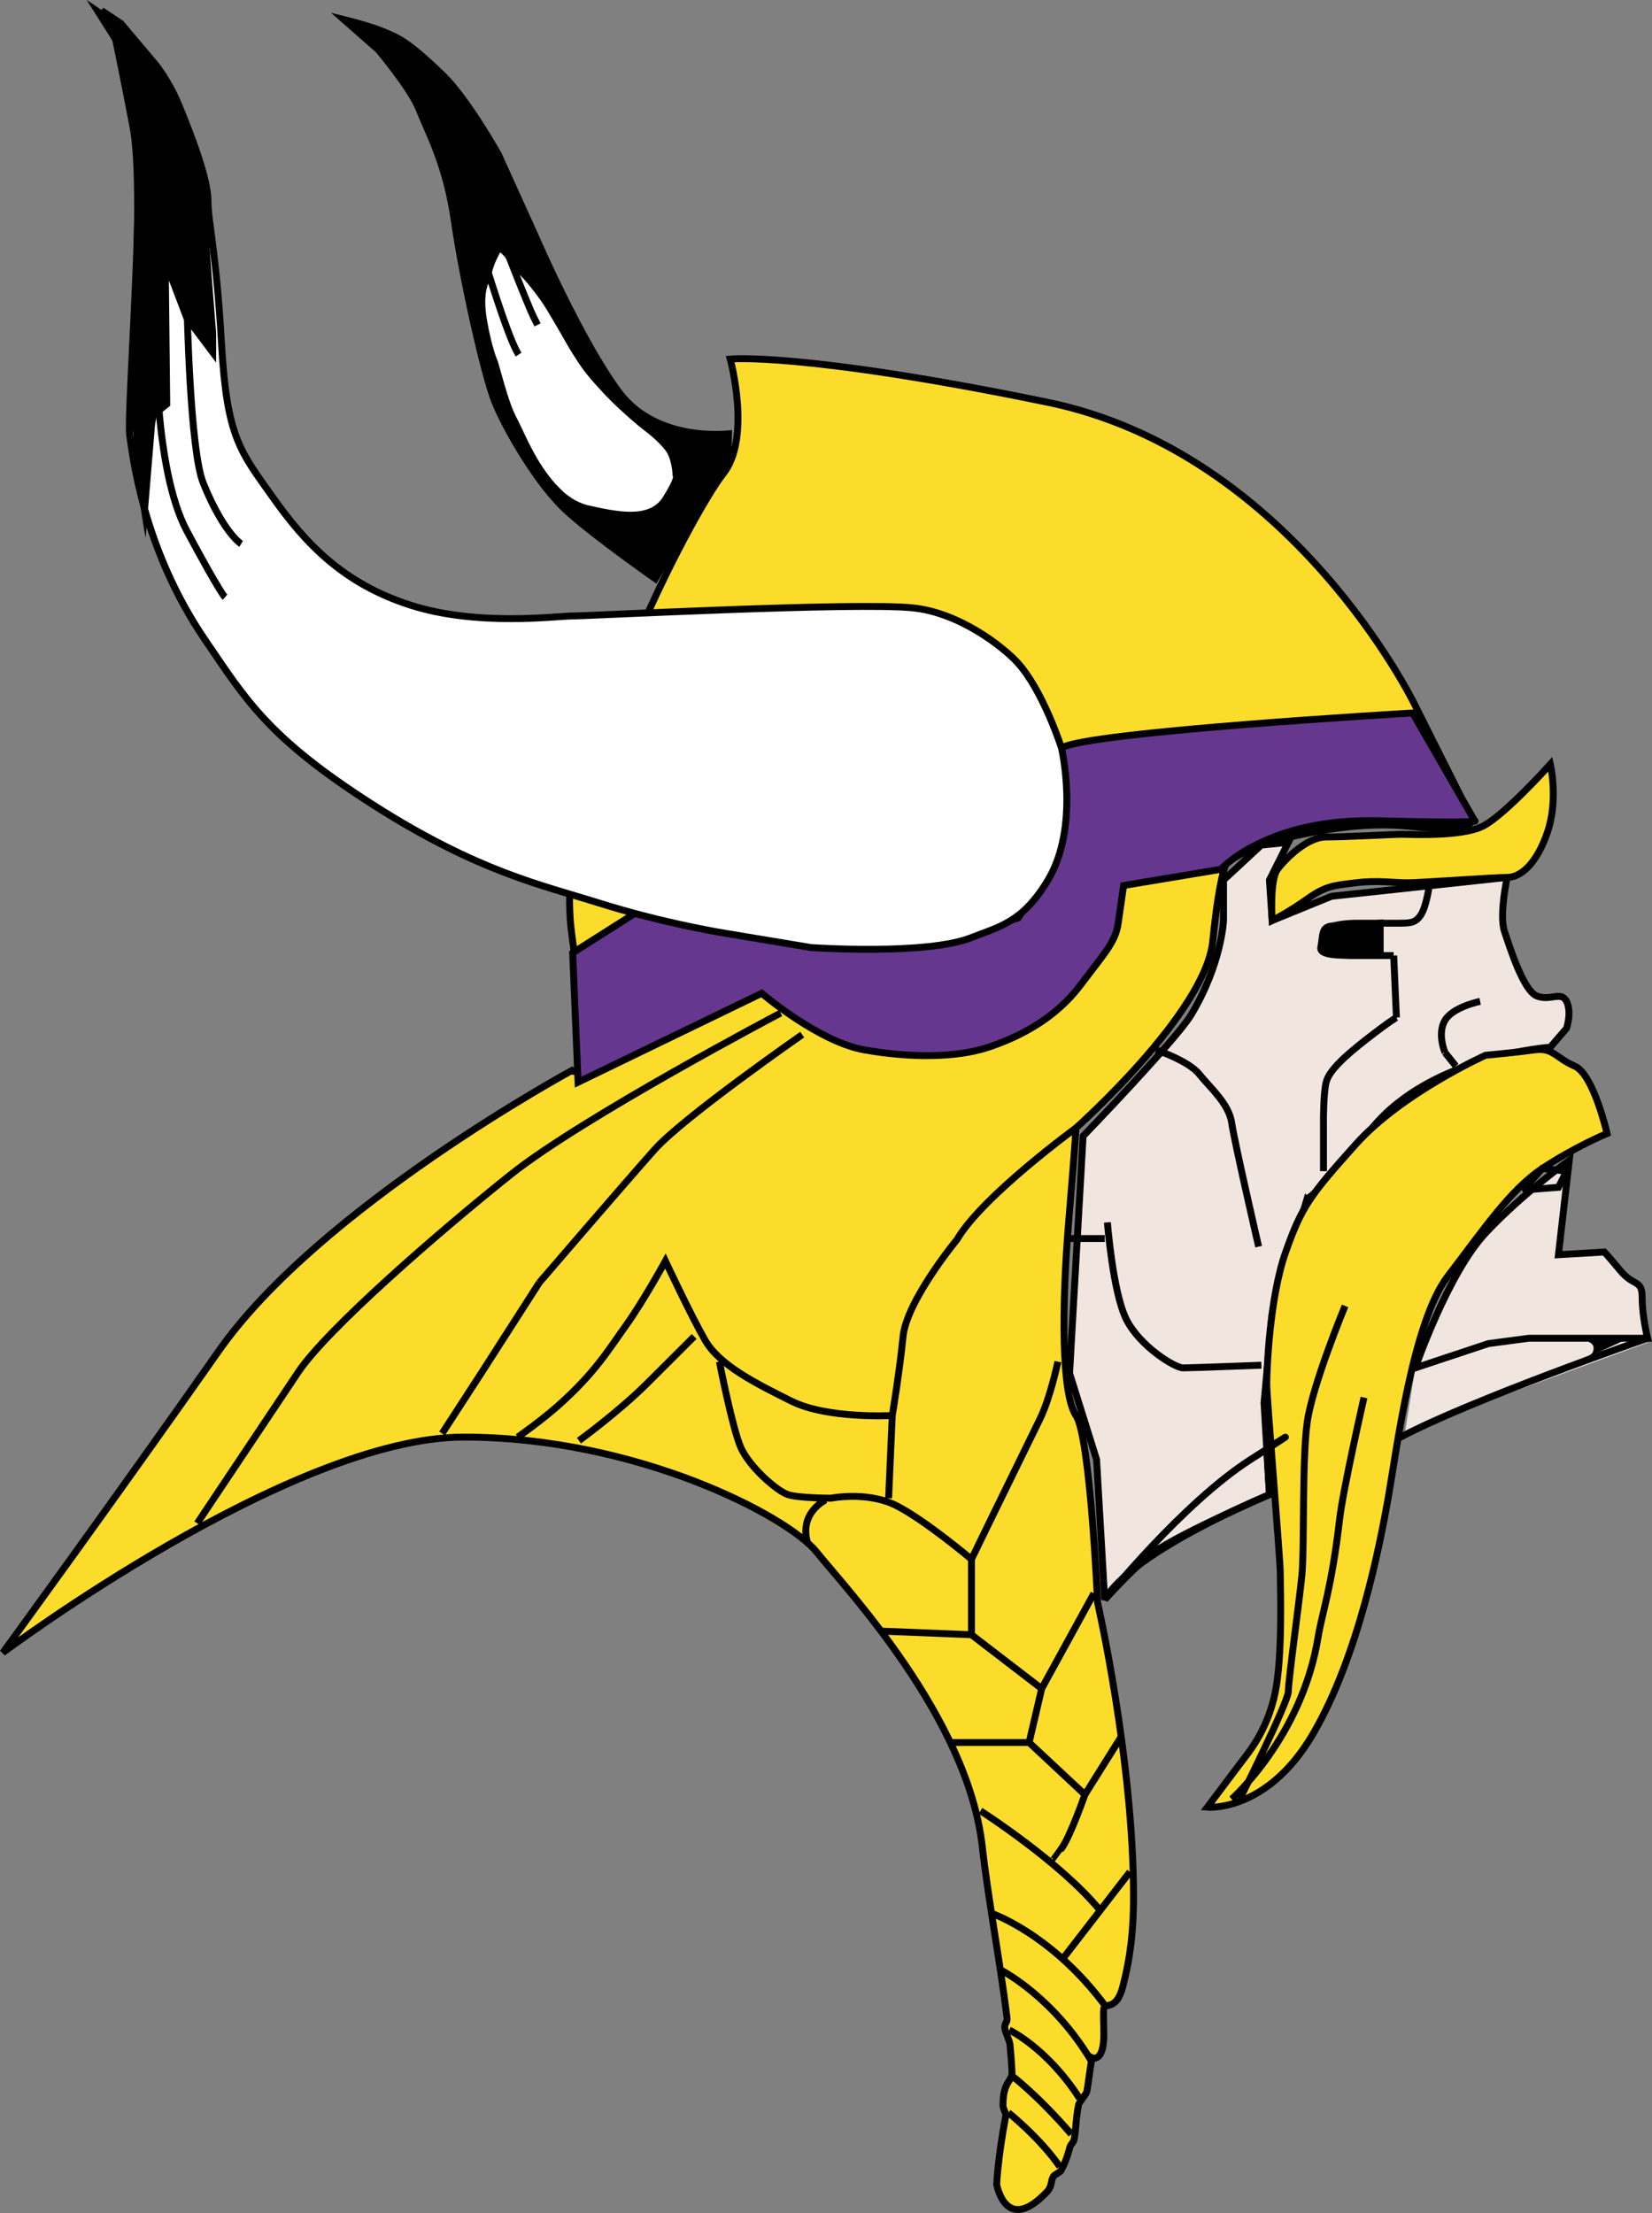 <?xml version="1.0" encoding="utf-8"?>
<!-- Generator: Adobe Illustrator 16.0.0, SVG Export Plug-In . SVG Version: 6.00 Build 0)  -->
<!DOCTYPE svg PUBLIC "-//W3C//DTD SVG 1.1//EN" "http://www.w3.org/Graphics/SVG/1.1/DTD/svg11.dtd">
<svg version="1.1" id="Layer_1" xmlns="http://www.w3.org/2000/svg" xmlns:xlink="http://www.w3.org/1999/xlink" x="0px" y="0px"
	 width="139.918px" height="187.378px" viewBox="289.46 266.835 139.918 187.378"
	 enable-background="new 289.46 266.835 139.918 187.378" xml:space="preserve">
<rect x="289.46" y="266.835" width="139.918" height="187.378" fill="#808080" stroke="none"/>
<g>
	<path fill="#FBDC2B" stroke="#000000" stroke-width="0.584" stroke-miterlimit="2.613" d="M409.255,326.444
		c0,0-10.369-21.298-31.108-25.557c-20.74-4.261-26.841-3.652-26.841-3.652s1.829,6.694-0.609,9.737
		c-2.439,3.042-14.642,25.557-12.811,38.946c1.83,13.387,0,11.562,0,11.562s-21.35,11.561-29.891,23.73
		c-8.539,12.172-18.299,25.562-18.299,25.562s24.399-18.256,39.041-18.256c14.641,0,27.451,6.69,29.89,9.735
		c2.438,3.043,12.81,13.996,14.029,24.949c0.478,4.287,1.496,9.664,2.093,14.457c0.06,0.485-0.237,0.438-0.186,0.908
		c0.029,0.282,0.41,1.094,0.438,1.372c0.077,0.814,0.138,1.604,0.172,2.354c0.039,0.832-0.763,0.686-0.763,2.816
		c0,0.311,0.284,0.62,0.229,0.911c-0.686,3.65-0.763,5.781-0.763,5.781s0.763,4.336,4.271,0.607
		c0.441-0.472,0.281-0.877,0.532-1.293c0.08-0.136,0.568-0.354,0.639-0.482c0.356-0.666,0.575-1.272,0.76-2
		c0.058-0.223,0.303-0.387,0.354-0.635c0.164-0.771,0.135-1.756,0.383-2.967c0.029-0.148,0.653-0.912,0.687-1.066
		c0.154-0.756,0.259-1.965,0.458-2.891c0,0,0.99,0.459,0.99-1.978c0-0.686-0.062-1.869,0-2.207c0.093-0.5,1.066,0.229,1.602-1.823
		c0.681-2.615,0.915-4.9,0.915-7.607c0-11.562-3.05-24.949-3.05-24.949s-0.61-13.996-1.83-15.822s-1.22-9.127-0.611-16.432
		c0.611-7.301,0.611-7.91,0.611-7.91s10.979-9.735,11.59-15.822c0.609-6.085,1.221-6.693,1.221-6.693l2.098-1.216
		c0,0,7.053-2.435,13.152-1.826c6.1,0.607,5.49-0.609,5.49-0.609L409.255,326.444L409.255,326.444z"/>
	<path fill="none" stroke="#000000" stroke-width="0.584" stroke-miterlimit="2.613" d="M355.575,352.612
		c0,0-16.775,8.824-22.875,13.69c-6.101,4.869-15.557,13.084-17.995,16.734c-2.439,3.651-8.541,12.78-8.541,12.78 M357.405,354.438
		c0,0-10.065,6.998-12.506,9.736c-2.439,2.738-9.76,11.258-9.76,11.258 M335.141,375.432l-4.88,7.605l-3.355,5.172 M380.585,362.348
		c0,0-7.931,5.781-10.065,9.435c0,0-4.27,5.172-4.574,8.215c-0.306,3.041-0.914,6.692-0.914,6.692s-5.49,0.306-8.541-1.217
		c-3.05-1.521-6.101-3.043-7.319-5.172c-1.221-2.131-3.355-6.693-3.355-6.693s-1.83,3.347-3.354,5.476
		c-1.525,2.129-2.593,3.955-5.643,6.692c-1.452,1.306-3.507,2.74-3.507,2.74 M348.255,379.996c0,0-1.526,1.521-3.965,3.955
		c-2.441,2.434-5.795,4.867-5.795,4.867 M350.39,382.125c0,0,1.116,5.736,1.831,7.305c0.762,1.67,3.051,3.648,3.965,3.953
		c0.915,0.305,3.658,0.305,3.658,0.305s3.05-0.608,5.491,0.609c2.439,1.217,6.404,4.562,6.404,4.562s2.288-4.717,5.796-11.865
		c0.898-1.834,1.524-4.869,1.524-4.869 M371.739,398.859v6.391l-7.624-0.305 M371.739,405.25l5.946,4.564l4.425-8.064
		 M377.688,409.814l-1.067,4.562h-6.557 M376.619,414.377l4.729,4.412l3.051-4.869 M381.348,418.789c0,0-1.22,3.5-1.981,4.563
		c-0.763,1.064-0.764,1.064-0.764,1.064 M372.502,420.16c0,0,6.786,4.334,10.142,8.442 M385.16,425.332l-5.644,7.301
		 M373.417,428.83c0,0,5.186,1.75,9.761,7.988 M374.332,433.699c0,0,4.422,2.281,7.626,7.758 M374.941,438.719
		c0,0,3.203,1.521,5.946,5.781 M375.171,442.6c0,0,2.135,1.599,5.032,4.943 M374.866,445.717c0,0,2.669,2.129,4.347,4.564
		 M359.388,393.84c0,0-2.287,1.064-1.524,3.65 M365.03,386.689l-0.307,6.998"/>
	<path fill="#F1E5DF" stroke="#000000" stroke-width="0.584" stroke-miterlimit="2.613" d="M417.108,341.126
		c0,0-0.688,3.194-0.229,4.563s1.603,5.021,2.744,5.478c1.145,0.456,2.06-0.457,2.517,0.456c0.459,0.913,0,2.282,0,2.282
		l-1.372,1.597c0,0-10.063,0.686-15.097,6.848c-5.033,6.161-5.491,5.934-5.491,5.934l-2.973,9.812l-0.688,7.53l0.457,7.758
		c0,0-11.666,4.793-13.952,8.9l-0.688-11.867l-2.287-7.301l1.146-20.082c0,0,7.881-8.162,9.148-10.269
		c2.592-4.31,2.745-7.988,2.745-7.988v-3.423l3.202-2.966l2.287-0.229l-1.602,3.195l0.229,3.423l5.032-2.053L417.108,341.126
		L417.108,341.126z"/>
	<polygon fill="#F1E5DF" points="429.061,380.49 408.473,388.02 409.33,382.656 410.934,377.865 	"/>
	<path fill="#FBDC2B" stroke="#000000" stroke-width="0.584" stroke-miterlimit="2.613" d="M420.769,331.541
		c0,0,0.687,2.966-0.229,5.705c-0.916,2.739-2.287,3.881-3.432,3.881c-1.144,0-7.319,0.456-8.465,0.456
		c-1.143,0-2.517-0.229-4.347,0c-1.828,0.229-2.517,0.229-4.117,1.369c-1.602,1.141-2.973,1.826-2.973,1.826
		s-0.229-3.423,0.456-4.336c0.687-0.913,2.517-2.737,4.117-2.737c1.602,0,5.721-0.229,6.405-0.229c0.688,0,5.032,0.229,6.862-0.685
		C416.88,335.877,420.769,331.541,420.769,331.541L420.769,331.541z"/>
	<path fill="#FBDC2B" stroke="#000000" stroke-width="0.584" stroke-miterlimit="2.613" d="M415.278,356.187
		c0,0-7.091,3.194-10.98,7.53c-3.888,4.336-4.574,5.25-5.947,9.129c-1.372,3.879-1.602,10.041-1.602,11.182
		c0,1.142,1.145,14.833,1.145,15.976c0,1.139,0.229,7.072-0.456,10.269c-0.688,3.194-2.288,5.021-2.976,5.934
		c-0.686,0.912-2.745,3.65-2.745,3.65s5.032,0.457,8.922-6.16c3.89-6.619,5.72-16.203,6.404-20.082
		c0.688-3.879,2.06-14.832,5.033-18.713c2.974-3.879,5.262-7.303,8.006-9.129c2.746-1.824,5.49-2.965,5.49-2.965
		s-1.145-5.021-2.744-5.706c-1.604-0.686-1.83-1.599-3.431-1.37C417.795,355.958,415.278,356.187,415.278,356.187L415.278,356.187z"
		/>
	<path fill="none" stroke="#000000" stroke-width="0.584" stroke-miterlimit="2.613" d="M403.383,377.41
		c0,0-2.744,6.617-3.202,9.812c-0.457,3.192-0.229,10.725-0.457,13.008c-0.229,2.28-1.145,8.897-1.145,9.811
		c0,0.914-4.117,9.129-4.117,9.129 M404.985,385.168c0,0-1.771,7.775-2.061,10.268c-0.686,5.935-1.493,7.966-1.83,10.041
		c-1.372,8.443-7.318,13.693-7.318,13.693 M410.475,342.038c0,0-0.229,1.599-0.686,2.283c-0.459,0.685-0.915,0.685-2.061,0.685
		c-1.143,0-3.432,0-3.432,0s-2.744,0-2.744,0.913s-0.229,1.826,2.744,1.826c2.976,0,3.204,0,3.204,0 M407.502,347.744l0.229,5.249
		 M407.729,352.993c0,0-0.456,0.227-2.517,1.824c-2.058,1.597-3.202,2.739-3.432,3.651c-0.229,0.913-0.229,3.196-0.229,3.196
		 M401.554,361.664v4.334 M387.37,355.73c0,0,2.745,0.913,3.66,2.055c0.916,1.14,2.517,2.51,2.746,4.107
		c0.229,1.597,2.286,10.498,2.286,10.498 M379.821,371.703h3.204 M383.253,370.336c0,0,0.459,5.932,1.603,8.213
		c1.144,2.283,4.118,4.107,4.805,4.107c0.686,0,6.633-0.227,6.633-0.227"/>
	<path fill="#F1E5DF" stroke="#000000" stroke-width="0.584" stroke-miterlimit="2.613" d="M422.37,365.086l-0.916,7.988
		l3.89-0.229c0,0,0.229,0.229,1.372,1.598c1.146,1.367,1.83,0.684,1.83,2.281c0,1.596,0.458,3.422,0.458,3.422h-10.064l-3.433,0.457
		l-6.177,2.053c0,0,2.746-7.984,5.948-11.408C418.481,367.824,422.37,365.086,422.37,365.086L422.37,365.086z"/>
	<path fill="none" stroke="#000000" stroke-width="0.584" stroke-miterlimit="2.613" d="M396.979,393.383
		c0,0-8.464,3.65-10.294,5.248c-1.829,1.601-3.658,3.652-3.658,3.652s6.634-8.215,12.353-11.867c5.718-3.65,1.371-0.912,1.371-0.912
		 M396.749,389.504l0.229,3.879 M414.821,351.623c0,0-2.288,0.457-2.974,1.597c-0.688,1.142,0,2.739,0,2.739 M411.849,355.958
		l0.913,1.142"/>
	<path stroke="#000000" stroke-width="0.584" stroke-miterlimit="2.613" d="M406.357,345.005v2.51c0,0-5.263,0.685-5.032-0.457
		c0.229-1.14,0-1.825,1.145-1.825C403.612,345.233,406.357,345.005,406.357,345.005L406.357,345.005z"/>
	<path fill="none" stroke="#000000" stroke-width="0.584" stroke-miterlimit="2.613" d="M429.004,380.146
		c0,0-15.098,5.25-21.046,8.442 M421.454,367.367l-2.973,0.229l1.601-1.826l2.059,0.229L421.454,367.367L421.454,367.367z"/>
	<path fill="#65378E" stroke="#000000" stroke-width="0.584" stroke-miterlimit="2.613" d="M409.103,327.205
		c0,0-27.68,1.597-29.736,2.966c0,0,0.456,8.216-0.459,9.585c-0.913,1.37-3.202,4.792-3.202,4.792
		c-1.602,0.458-5.489,2.51-8.92,2.283c-3.433-0.228-11.896-3.194-13.955-3.422c-2.059-0.229-7.32-0.685-7.32-0.685l-7.548,4.792
		l0.457,10.953l15.555-7.53c0,0,4.804,4.107,8.692,4.792c3.889,0.684,7.776,0.684,10.521-0.229c2.745-0.912,5.719-2.508,7.777-5.247
		c2.061-2.739,2.975-3.652,3.202-5.249c0.229-1.597,0.458-3.195,0.458-3.195l8.235-1.37c0,0,3.888-4.336,13.267-4.108
		c9.379,0.229,8.234,0,8.234,0L409.103,327.205L409.103,327.205z"/>
	<path fill="#FFFFFF" stroke="#000000" stroke-width="0.584" stroke-miterlimit="2.613" d="M379.365,330.171
		c0,0-1.568-4.914-3.773-7.283c-1.181-1.267-4.812-4.166-8.808-4.582c-4.801-0.501-27.451,0.684-28.823,0.684
		c-1.374,0-8.007,0.913-13.725-0.913c-5.72-1.826-8.921-5.249-11.666-9.128c-2.746-3.88-3.891-5.021-4.348-13.008
		c-0.458-7.988-1.144-10.27-1.144-12.095c0-1.824-1.372-5.476-2.517-8.215c-0.839-2.012-1.954-3.365-1.954-3.365l-2.905-3.44
		l-1.634-1.087c0,0,1.563,3.025,1.997,3.804c1.145,2.053,0.838,2.263,1.065,8.88c0.23,6.618-0.915,21.909-0.686,23.277
		c0.229,1.368,0.992,9.422,6.406,17.343c3.431,5.021,5.261,8.215,14.183,13.921c8.921,5.705,14.438,6.841,19.063,8.3
		c5.795,1.825,10.985,2.625,10.985,2.625l7.081,1.178c0,0,9.778,0.67,13.576-0.846c2.288-0.913,4.306-1.237,6.48-4.868
		C380.932,336.833,379.365,330.171,379.365,330.171L379.365,330.171z"/>
	<path d="M345.051,316.251c0,0-5.259-3.651-7.774-5.933c-2.518-2.281-5.263-7.075-6.178-9.356
		c-0.915-2.282-2.745-10.497-3.432-15.29c-0.686-4.792-2.086-7.23-3.001-9.511c-0.678-1.693-3.357-4.89-3.357-4.89l-3.812-3.35
		c0,0,2.949,0.678,4.402,1.267c1.452,0.589,2.271,0.911,5.266,3.804c2.104,2.032,4.766,6.791,4.766,6.791l3.287,7.259
		c0,0,3.661,8.443,6.863,12.779c3.203,4.336,9.379,3.423,9.379,3.423l-0.044,2.499L345.051,316.251L345.051,316.251z"/>
	<path d="M301.799,312.376c-0.077-0.376-0.147-0.758-0.209-1.145c-1.569-9.784-0.915-17.343-0.915-19.168s0.457-10.727-0.229-14.377
		c-0.686-3.652-1.468-7.411-1.468-7.411l-2.179-3.44c5.587,3.542,7.412,7.92,7.764,8.797c1.374,3.424,2.517,8.215,2.517,9.585
		c0,1.369,0.686,9.812,0.686,9.812v2.51l-2.744-3.65l-1.259-3.31l0.114,10.612l-1.144,0.913c0,0-0.133,0.372-0.181,1.143
		L301.799,312.376L301.799,312.376z"/>
	<path fill="#FFFFFF" d="M335.788,293.088c-0.565-0.941-1.595-2.275-2.287-2.965c-0.692-0.691-1.3-1.668-1.677-1.918
		c0,0-0.475,0.791-0.703,1.704c-0.229,0.913-0.854,1.547-0.402,4.109c0.424,2.407,0.904,3.408,0.904,3.408
		c0.88,3.138,1.141,3.944,1.708,5.011c0.565,1.068,1.708,4.109,3.817,6.013c0,0,0.903,0.902,2.185,1.186
		c2.278,0.502,5.109,1.141,6.254-0.685c1.144-1.826,0.838-1.826,0.838-1.826c0-0.628-0.206-1.5-0.458-1.94
		c-0.251-0.438-1.075-1.261-1.831-1.826c-0.753-0.563-2.092-1.746-2.973-2.625c-0.881-0.879-1.962-2.111-2.402-2.737
		c-0.44-0.628-1.058-1.604-1.372-2.169C337.075,295.262,336.354,294.032,335.788,293.088L335.788,293.088z"/>
	<path d="M422.713,380.146c0,0,1.716,0.114,1.716,0.799c0,0.686-0.343,0.572-1.373,1.143c-1.027,0.568,4.117-1.826,4.117-1.826
		L422.713,380.146L422.713,380.146z"/>
	<path fill="none" stroke="#000000" stroke-width="0.584" stroke-miterlimit="2.613" d="M302.662,295.099
		c0,0-0.191,11.428,2.617,16.679c2.807,5.25,3.237,5.626,3.237,5.626 M305.302,292.714c0,0,0.225,12.2,1.377,15.037
		c1.715,4.222,3.202,5.134,3.202,5.134 M330.417,288.605c0,0,2.053,6.88,2.968,8.25 M331.785,286.585c0,0,0.566,1.438,1.259,3.194
		c0.691,1.757,1.411,3.503,1.601,3.88c0.188,0.375,0.343,0.685,0.343,0.685"/>
</g>
</svg>
